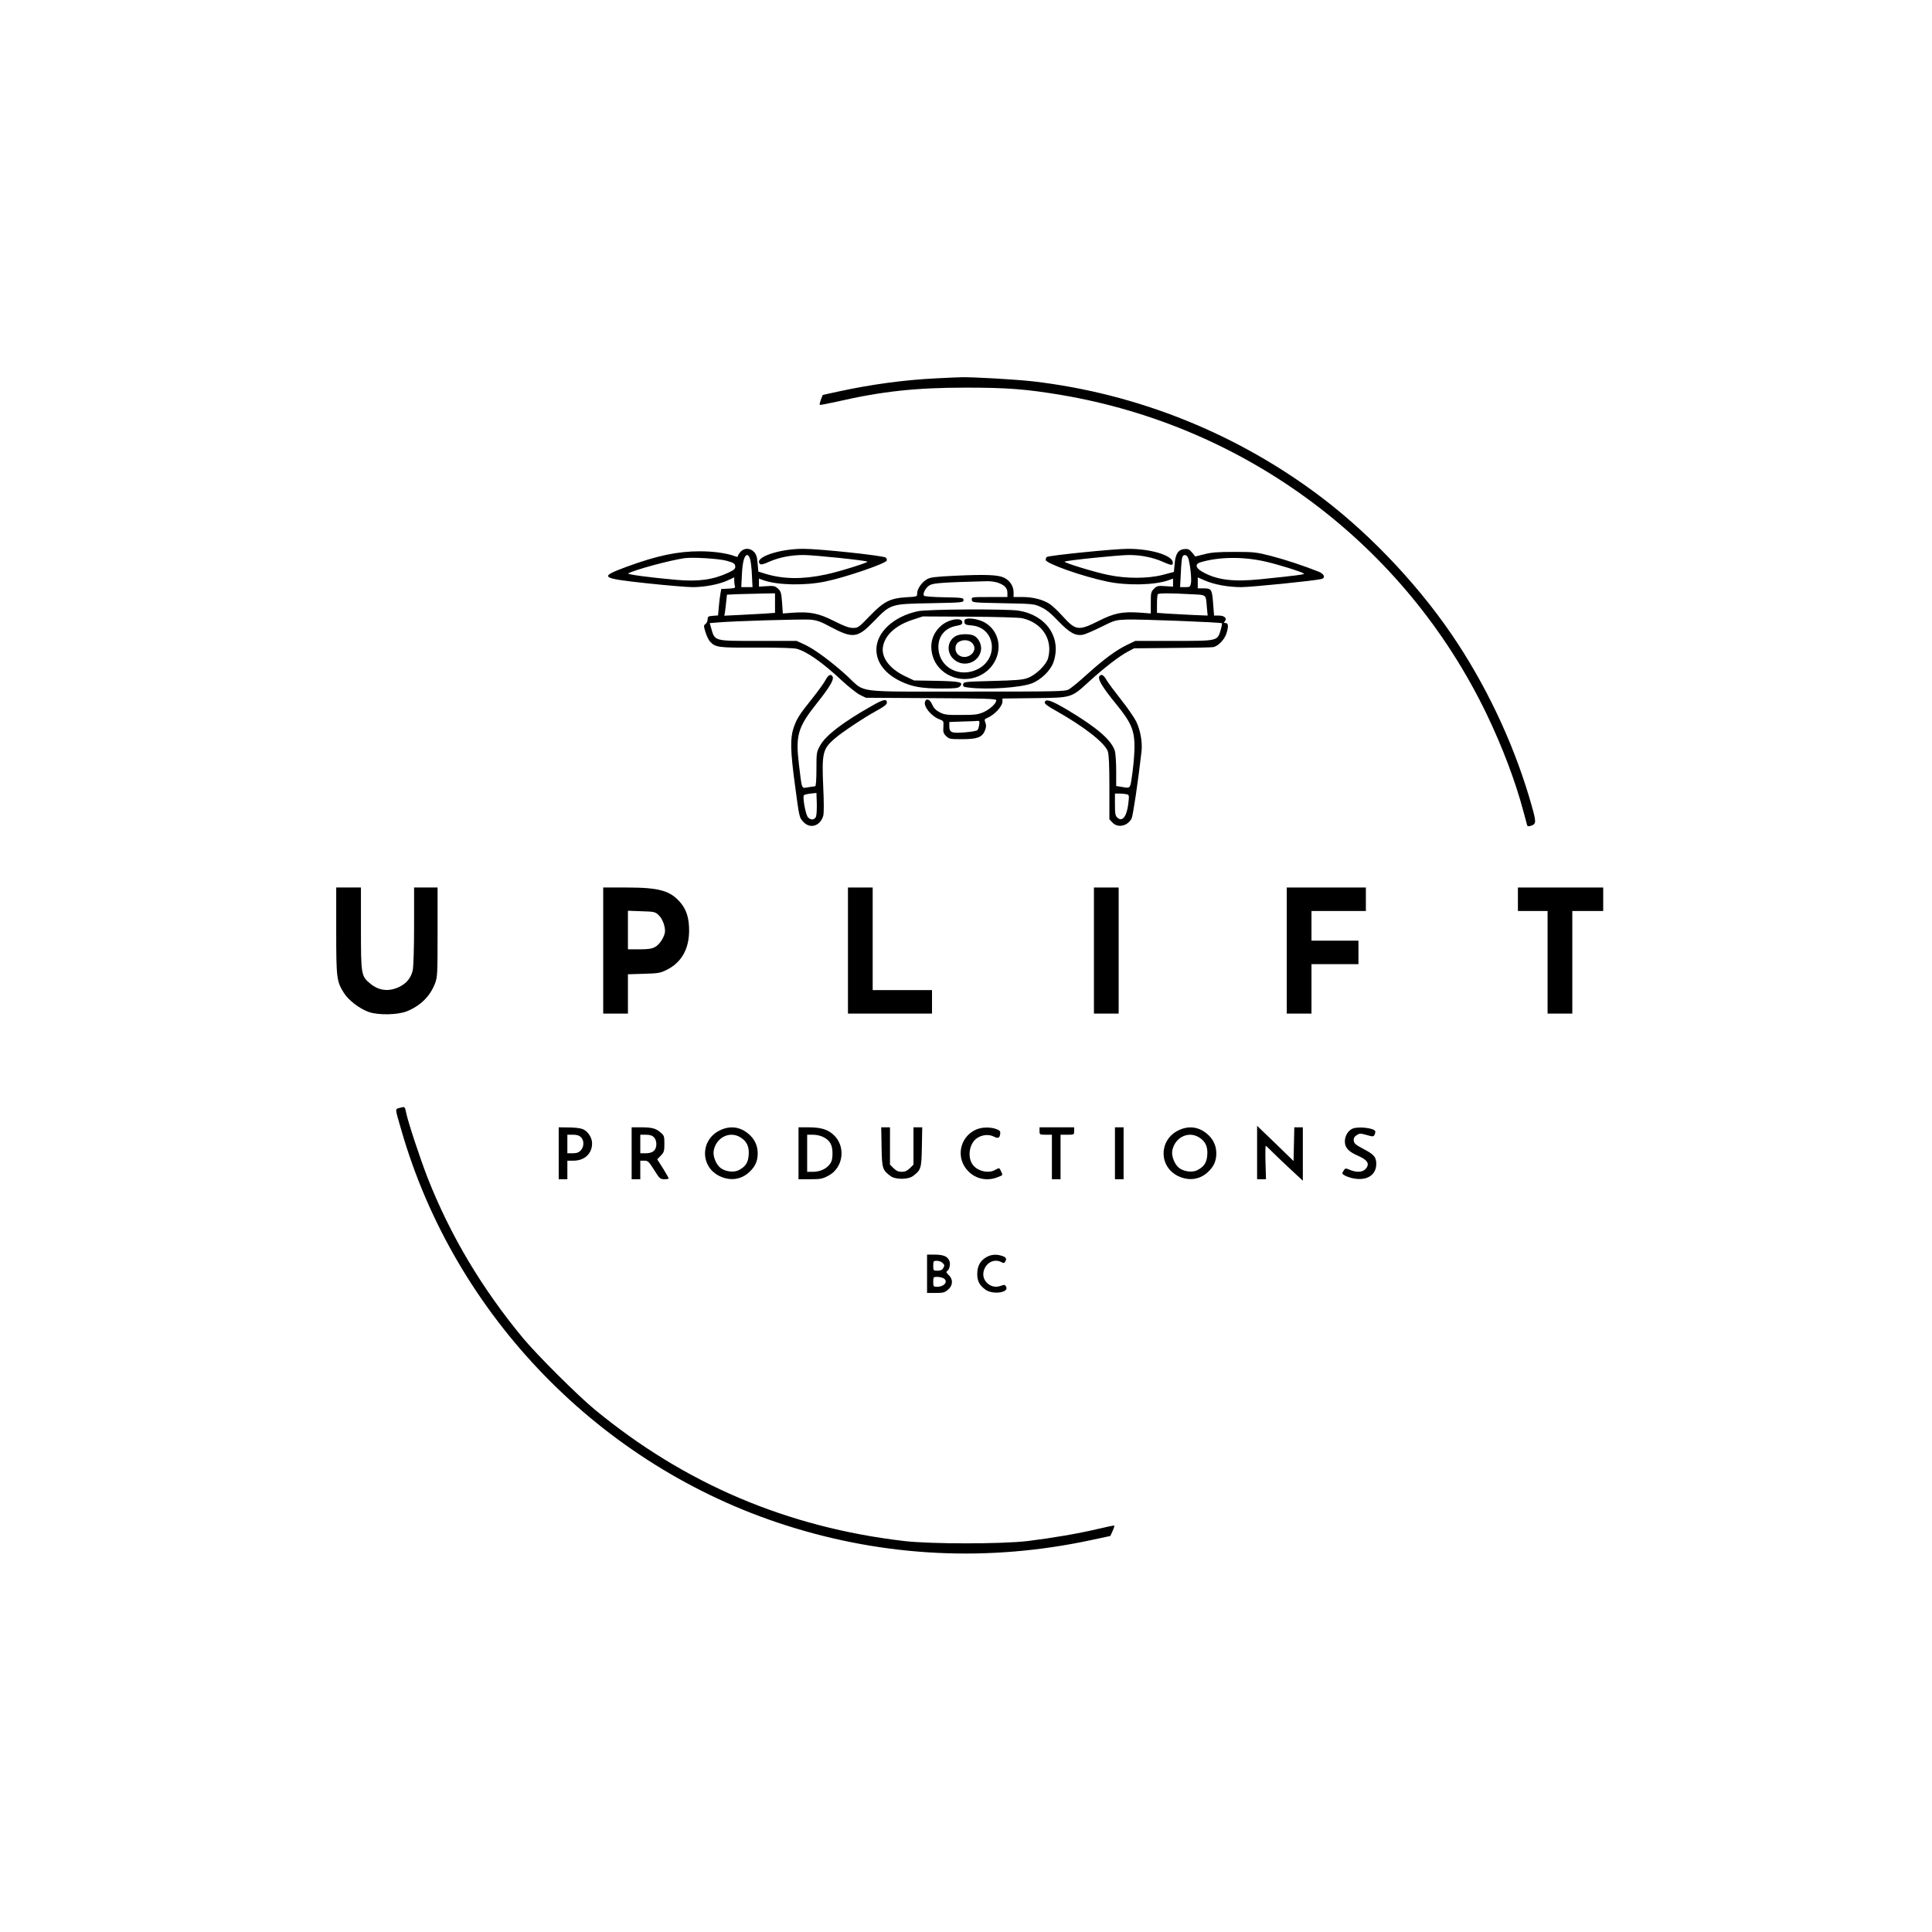 <?xml version="1.0" standalone="no"?>
<!DOCTYPE svg PUBLIC "-//W3C//DTD SVG 20010904//EN"
 "http://www.w3.org/TR/2001/REC-SVG-20010904/DTD/svg10.dtd">
<svg version="1.0" xmlns="http://www.w3.org/2000/svg"
 width="1563pt" height="1563pt" viewBox="0 0 1563 1563"
 preserveAspectRatio="xMidYMid meet">

<g transform="translate(0,1563) scale(0.1,-0.1)"
fill="#000000" stroke="none">
<path d="M7570 12569 c-260 -13 -523 -49 -790 -107 l-124 -27 -15 -38 c-7 -20
-12 -40 -9 -42 2 -3 64 9 136 25 365 84 639 114 1047 114 333 0 486 -12 768
-59 1503 -253 2783 -1212 3443 -2580 129 -269 233 -543 299 -791 14 -54 28
-104 30 -111 3 -9 12 -10 35 -2 38 14 38 30 4 152 -129 460 -336 915 -601
1321 -282 432 -681 861 -1091 1174 -682 520 -1494 848 -2347 947 -133 15 -490
36 -580 33 -27 0 -120 -5 -205 -9z"/>
<path d="M5992 11167 c-12 -13 -22 -29 -22 -35 0 -8 -7 -9 -27 -1 -64 24 -172
39 -281 39 -180 0 -347 -35 -592 -125 -227 -84 -216 -93 165 -134 160 -17 324
-31 367 -31 97 0 215 22 284 54 l54 25 0 -29 c0 -15 3 -35 6 -44 5 -12 -5 -16
-53 -18 l-58 -3 -7 -40 c-4 -22 -10 -70 -13 -107 l-6 -67 -42 -3 c-37 -3 -42
-6 -42 -28 0 -14 -8 -31 -17 -38 -16 -11 -16 -16 -1 -65 8 -28 25 -63 36 -76
45 -49 67 -52 375 -50 178 0 303 -3 328 -10 82 -22 210 -112 366 -258 54 -50
120 -102 146 -115 l47 -23 528 -3 c442 -2 527 -5 527 -17 0 -26 -50 -72 -102
-96 -47 -20 -69 -23 -183 -23 -117 -1 -134 2 -174 22 -31 17 -48 35 -60 63
-17 40 -46 53 -57 24 -16 -39 51 -121 118 -145 32 -12 33 -14 30 -61 -3 -41 0
-52 22 -74 24 -23 31 -25 126 -25 125 0 164 14 187 67 12 29 13 44 5 66 -9 25
-8 29 11 37 62 25 127 95 127 136 l0 23 258 3 c307 4 296 0 448 139 119 108
238 200 308 237 l51 27 310 3 c171 1 320 4 332 7 42 10 92 64 107 116 16 54
13 79 -11 79 -13 0 -13 3 -3 15 19 23 -5 45 -50 45 l-38 0 -7 88 c-9 124 -13
132 -75 132 l-50 0 0 44 0 45 54 -24 c77 -34 191 -55 298 -55 81 0 585 51 646
65 38 9 27 41 -20 60 -116 46 -268 97 -384 127 -121 31 -139 33 -299 33 -133
0 -186 -4 -242 -19 l-73 -18 -26 32 c-22 26 -33 31 -62 28 -50 -4 -73 -39 -79
-121 l-6 -64 -91 -24 c-121 -31 -296 -31 -442 0 -109 22 -359 99 -351 107 9
10 441 54 522 54 97 0 197 -21 272 -55 69 -31 85 -32 81 -3 -8 57 -180 108
-362 108 -111 0 -636 -53 -657 -66 -5 -3 -9 -13 -9 -24 0 -28 295 -133 497
-175 160 -34 381 -29 494 10 l39 14 0 -32 0 -33 -64 4 c-59 4 -67 2 -90 -21
-24 -24 -26 -33 -26 -113 l0 -87 -92 7 c-140 9 -205 -4 -333 -69 -160 -80
-183 -77 -290 42 -37 41 -84 85 -105 98 -55 35 -135 55 -217 55 l-73 0 0 38
c0 50 -29 94 -76 118 -50 24 -152 28 -401 16 -160 -8 -197 -12 -225 -29 -41
-24 -78 -77 -78 -113 0 -27 0 -27 -89 -32 -130 -8 -183 -35 -297 -154 -87 -90
-92 -94 -133 -94 -33 0 -70 14 -152 55 -124 63 -196 78 -335 68 l-81 -6 -6 89
c-6 80 -10 91 -34 113 -23 20 -34 23 -90 19 l-63 -4 0 33 0 32 39 -14 c113
-39 330 -44 496 -10 159 32 489 145 499 170 2 7 -1 18 -8 24 -20 16 -533 71
-667 71 -199 0 -402 -71 -351 -122 8 -8 28 -4 71 16 82 36 178 56 281 56 83 0
507 -44 517 -54 8 -7 -234 -83 -337 -104 -187 -40 -343 -38 -488 6 l-57 18 -6
67 c-4 51 -11 73 -29 92 -31 33 -79 33 -108 2z m76 -59 c6 -18 13 -77 15 -130
l5 -98 -45 0 -46 0 5 103 c5 102 20 157 44 157 7 0 17 -15 22 -32z m3542 13
c15 -29 32 -170 25 -208 -6 -31 -8 -33 -47 -33 l-41 0 6 113 c2 61 8 120 12
130 9 23 32 22 45 -2z m-3730 -28 c56 -16 65 -22 68 -43 2 -22 -5 -29 -58 -54
-120 -56 -242 -73 -418 -57 -215 19 -403 44 -390 52 55 30 328 104 453 123 67
10 281 -3 345 -21z m4361 -7 c100 -23 275 -77 306 -95 16 -8 -45 -16 -349 -47
-225 -23 -358 -6 -476 63 -52 31 -55 62 -7 75 150 44 346 46 526 4z m-2168
-170 c55 -20 77 -43 77 -83 l0 -33 -146 0 c-145 0 -145 0 -142 -22 3 -23 3
-23 253 -28 246 -5 251 -5 308 -32 41 -19 80 -51 138 -112 90 -94 139 -122
199 -111 19 3 86 32 148 63 111 55 115 56 210 60 102 3 759 -22 767 -30 3 -3
-2 -28 -10 -56 -27 -88 -20 -87 -380 -87 l-310 0 -65 -31 c-91 -44 -186 -114
-323 -237 -64 -59 -132 -114 -150 -124 -30 -17 -84 -18 -827 -18 -921 0 -815
-13 -963 123 -124 114 -268 221 -347 257 l-65 30 -310 0 c-367 0 -351 -5 -384
112 l-9 32 61 5 c129 12 692 28 754 23 52 -5 84 -16 159 -57 185 -98 221 -94
355 45 136 140 133 139 459 145 257 5 265 6 265 25 0 19 -8 20 -155 23 -85 1
-159 7 -164 12 -15 15 14 70 48 87 29 16 111 22 461 31 28 1 67 -5 88 -12z
m-1803 -165 l0 -79 -82 -6 c-46 -3 -138 -8 -205 -11 l-123 -6 5 28 c2 16 7 54
10 85 l6 57 82 4 c45 1 133 4 195 5 l112 2 0 -79z m3359 72 c138 -7 125 3 135
-110 l6 -63 -123 5 c-67 3 -159 8 -204 11 l-83 6 0 72 c0 40 3 76 7 79 8 9
106 9 262 0z m-1707 -1055 c-2 -18 -9 -38 -14 -44 -4 -7 -51 -15 -104 -19
-108 -8 -124 -1 -124 51 l0 33 108 4 c59 1 114 4 123 5 12 2 15 -5 11 -30z"/>
<path d="M7425 10685 c-196 -42 -335 -171 -335 -310 0 -107 73 -200 205 -261
89 -41 165 -54 327 -54 103 0 130 3 143 16 34 35 4 42 -188 46 l-182 3 -76 36
c-122 59 -190 149 -176 236 16 95 102 174 240 219 l82 27 380 -2 c209 -1 400
-7 423 -12 163 -36 252 -173 211 -324 -15 -54 -99 -136 -165 -160 -40 -15 -92
-19 -284 -24 -229 -6 -235 -7 -238 -27 -3 -19 3 -22 50 -27 148 -18 413 0 504
34 76 29 154 105 177 173 67 197 -58 380 -283 416 -98 15 -741 12 -815 -5z"/>
<path d="M7817 10623 c-12 -3 -17 -12 -15 -26 3 -19 11 -23 60 -27 190 -17
223 -266 47 -354 -145 -72 -306 11 -317 164 -7 99 50 171 150 188 34 6 43 12
43 27 0 44 -110 27 -171 -27 -72 -63 -96 -150 -69 -244 43 -151 223 -230 372
-164 189 83 219 331 53 432 -44 26 -117 41 -153 31z"/>
<path d="M7728 10482 c-64 -39 -72 -126 -17 -181 76 -76 206 -37 225 67 8 44
-18 100 -56 119 -36 18 -120 16 -152 -5z m141 -59 c53 -66 -54 -146 -119 -88
-28 25 -27 79 2 99 37 26 93 21 117 -11z"/>
<path d="M6680 10131 c-11 -22 -58 -88 -106 -148 -108 -135 -128 -166 -154
-242 -28 -84 -26 -183 10 -452 37 -279 36 -272 70 -309 54 -58 136 -33 160 50
6 20 6 109 0 234 -12 269 -4 306 87 386 59 52 241 174 348 232 58 32 80 49 80
63 0 34 -29 28 -126 -28 -232 -131 -369 -237 -414 -318 -29 -53 -30 -57 -30
-191 0 -85 -4 -138 -10 -139 -5 0 -31 -4 -57 -8 -55 -9 -49 -26 -74 179 -29
241 -11 305 144 500 102 128 138 189 129 213 -11 29 -36 19 -57 -22z m-80
-1111 c-14 -25 -42 -26 -64 -1 -19 21 -45 166 -32 178 4 4 28 10 54 13 l47 5
3 -87 c1 -50 -2 -97 -8 -108z"/>
<path d="M8897 10163 c-22 -21 15 -85 135 -232 112 -137 141 -200 146 -315 2
-53 -5 -147 -15 -226 -21 -151 -11 -139 -100 -124 l-33 5 0 122 c0 67 -5 139
-10 159 -25 88 -142 190 -383 334 -131 78 -178 94 -185 62 -2 -11 23 -31 90
-68 229 -129 395 -259 420 -328 9 -27 13 -107 13 -294 l0 -256 24 -26 c44 -47
123 -30 156 33 11 23 52 295 80 542 8 76 -9 172 -44 244 -17 33 -71 111 -121
174 -50 63 -103 134 -117 158 -23 40 -41 52 -56 36z m219 -959 c19 -5 20 -9
12 -77 -13 -104 -48 -148 -88 -112 -17 15 -20 31 -20 107 l0 88 38 0 c20 0 46
-3 58 -6z"/>
<path d="M2720 8102 c0 -385 3 -412 63 -506 37 -59 127 -127 200 -153 77 -27
233 -24 307 5 112 45 190 122 230 228 19 51 20 77 20 414 l0 360 -95 0 -95 0
0 -312 c0 -179 -5 -332 -11 -358 -14 -62 -52 -108 -113 -136 -83 -38 -161 -29
-230 28 -74 61 -76 70 -76 446 l0 332 -100 0 -100 0 0 -348z"/>
<path d="M4880 7940 l0 -510 100 0 100 0 0 159 0 159 128 4 c115 3 134 6 184
31 120 59 182 167 183 317 0 103 -21 170 -71 229 -83 96 -171 121 -436 121
l-188 0 0 -510z m448 287 c30 -28 52 -84 52 -129 0 -41 -42 -109 -80 -129 -27
-15 -56 -19 -127 -19 l-93 0 0 156 0 156 109 -4 c104 -3 112 -5 139 -31z"/>
<path d="M6860 7940 l0 -510 340 0 340 0 0 95 0 95 -240 0 -240 0 0 415 0 415
-100 0 -100 0 0 -510z"/>
<path d="M8850 7940 l0 -510 100 0 100 0 0 510 0 510 -100 0 -100 0 0 -510z"/>
<path d="M10410 7940 l0 -510 100 0 100 0 0 200 0 200 190 0 190 0 0 95 0 95
-190 0 -190 0 0 120 0 120 220 0 220 0 0 95 0 95 -320 0 -320 0 0 -510z"/>
<path d="M12280 8355 l0 -95 120 0 120 0 0 -415 0 -415 100 0 100 0 0 415 0
415 125 0 125 0 0 95 0 95 -345 0 -345 0 0 -95z"/>
<path d="M3233 6667 c-38 -11 -39 2 13 -177 432 -1505 1614 -2721 3109 -3199
805 -258 1645 -299 2479 -119 l149 32 18 40 c10 22 16 42 14 44 -2 2 -61 -10
-132 -27 -161 -38 -373 -74 -568 -98 -211 -25 -784 -25 -1000 0 -948 111
-1775 463 -2505 1065 -140 116 -466 441 -579 577 -332 401 -587 828 -771 1295
-64 165 -162 461 -176 536 -8 42 -11 43 -51 31z"/>
<path d="M10170 6306 l0 -216 36 0 36 0 -4 135 c-2 74 -1 135 2 135 3 0 28
-23 55 -51 28 -28 94 -91 148 -141 l97 -90 0 216 0 216 -35 0 -34 0 -3 -136
-3 -137 -147 143 -148 142 0 -216z"/>
<path d="M4520 6300 l0 -210 35 0 35 0 0 75 0 75 48 0 c91 0 152 56 152 141 0
48 -37 101 -80 116 -19 7 -70 12 -112 12 l-78 1 0 -210z m180 130 c27 -27 26
-77 -2 -107 -16 -17 -32 -23 -65 -23 l-43 0 0 75 0 75 45 0 c32 0 51 -6 65
-20z"/>
<path d="M5110 6300 l0 -210 35 0 35 0 0 75 0 75 33 0 c29 0 36 -7 79 -75 44
-70 49 -75 83 -75 19 0 35 3 35 6 0 4 -21 40 -46 81 l-47 74 29 30 c26 27 29
37 29 96 0 62 -2 67 -33 93 -39 33 -70 40 -163 40 l-69 0 0 -210z m180 130
c12 -12 20 -33 20 -55 0 -50 -28 -75 -85 -75 l-45 0 0 75 0 75 45 0 c32 0 51
-6 65 -20z"/>
<path d="M5821 6484 c-158 -79 -156 -296 3 -370 84 -39 170 -28 236 32 49 45
70 90 70 153 0 64 -26 118 -77 160 -69 57 -150 66 -232 25z m167 -54 c53 -32
74 -75 69 -142 -4 -63 -25 -96 -81 -125 -38 -20 -105 -12 -144 16 -38 27 -67
98 -58 143 20 105 128 160 214 108z"/>
<path d="M6460 6300 l0 -210 94 0 c83 0 100 3 147 28 125 65 145 244 37 336
-47 41 -102 56 -202 56 l-76 0 0 -210z m199 132 c55 -27 76 -64 76 -132 0 -43
-5 -66 -21 -87 -28 -39 -80 -63 -136 -63 l-48 0 0 150 0 150 48 0 c26 0 62 -8
81 -18z"/>
<path d="M7132 6351 c3 -174 7 -187 72 -235 39 -30 143 -30 182 0 65 48 69 61
72 235 l3 159 -35 0 -36 0 0 -151 0 -151 -29 -29 c-22 -21 -39 -29 -66 -29
-27 0 -44 8 -66 29 l-29 29 0 151 0 151 -36 0 -35 0 3 -159z"/>
<path d="M7895 6491 c-134 -61 -165 -233 -61 -337 62 -63 153 -81 236 -48 46
18 44 15 28 49 -13 29 -14 29 -48 10 -52 -30 -138 -11 -178 39 -48 61 -32 173
30 217 41 29 97 35 138 14 35 -18 48 -12 52 24 2 19 -4 26 -32 37 -50 18 -119
16 -165 -5z"/>
<path d="M8410 6480 c0 -29 1 -30 50 -30 l50 0 0 -180 0 -180 35 0 35 0 0 180
0 180 55 0 c54 0 55 0 55 30 l0 30 -140 0 -140 0 0 -30z"/>
<path d="M9020 6300 l0 -210 35 0 35 0 0 210 0 210 -35 0 -35 0 0 -210z"/>
<path d="M9531 6484 c-158 -79 -156 -296 3 -370 84 -39 170 -28 236 32 49 45
70 90 70 153 0 64 -26 118 -77 160 -69 57 -150 66 -232 25z m167 -54 c53 -32
74 -75 69 -142 -4 -63 -25 -96 -81 -125 -38 -20 -105 -12 -144 16 -38 27 -67
98 -58 143 20 105 128 160 214 108z"/>
<path d="M10944 6500 c-37 -15 -64 -59 -64 -104 0 -52 29 -83 112 -119 63 -28
85 -56 68 -87 -22 -42 -74 -51 -138 -25 -34 15 -38 15 -49 -1 -7 -10 -13 -21
-13 -26 0 -15 63 -40 114 -45 98 -10 162 40 160 125 -1 53 -19 73 -111 121
-55 29 -69 41 -71 63 -2 20 4 31 23 44 24 16 30 16 81 2 52 -15 55 -15 65 3 5
11 7 24 4 29 -15 25 -136 38 -181 20z"/>
<path d="M7500 5325 l0 -155 69 0 c60 0 74 3 100 26 41 34 43 84 6 119 -17 15
-22 26 -15 30 21 13 32 57 20 86 -15 35 -48 49 -120 49 l-60 0 0 -155z m124
89 c19 -18 19 -20 6 -45 -8 -13 -21 -19 -45 -19 -34 0 -35 1 -35 40 0 38 2 40
29 40 16 0 37 -7 45 -16z m7 -124 c44 -24 11 -70 -50 -70 -29 0 -31 2 -31 40
0 38 2 40 31 40 17 0 39 -5 50 -10z"/>
<path d="M7979 5459 c-50 -29 -73 -73 -73 -136 0 -56 17 -90 66 -126 58 -43
193 -25 168 23 -9 16 -15 18 -36 10 -42 -17 -81 -11 -112 15 -36 30 -47 75
-28 119 24 58 86 83 138 55 16 -9 23 -8 29 2 15 25 10 37 -22 48 -47 16 -90
13 -130 -10z"/>
</g>
</svg>
